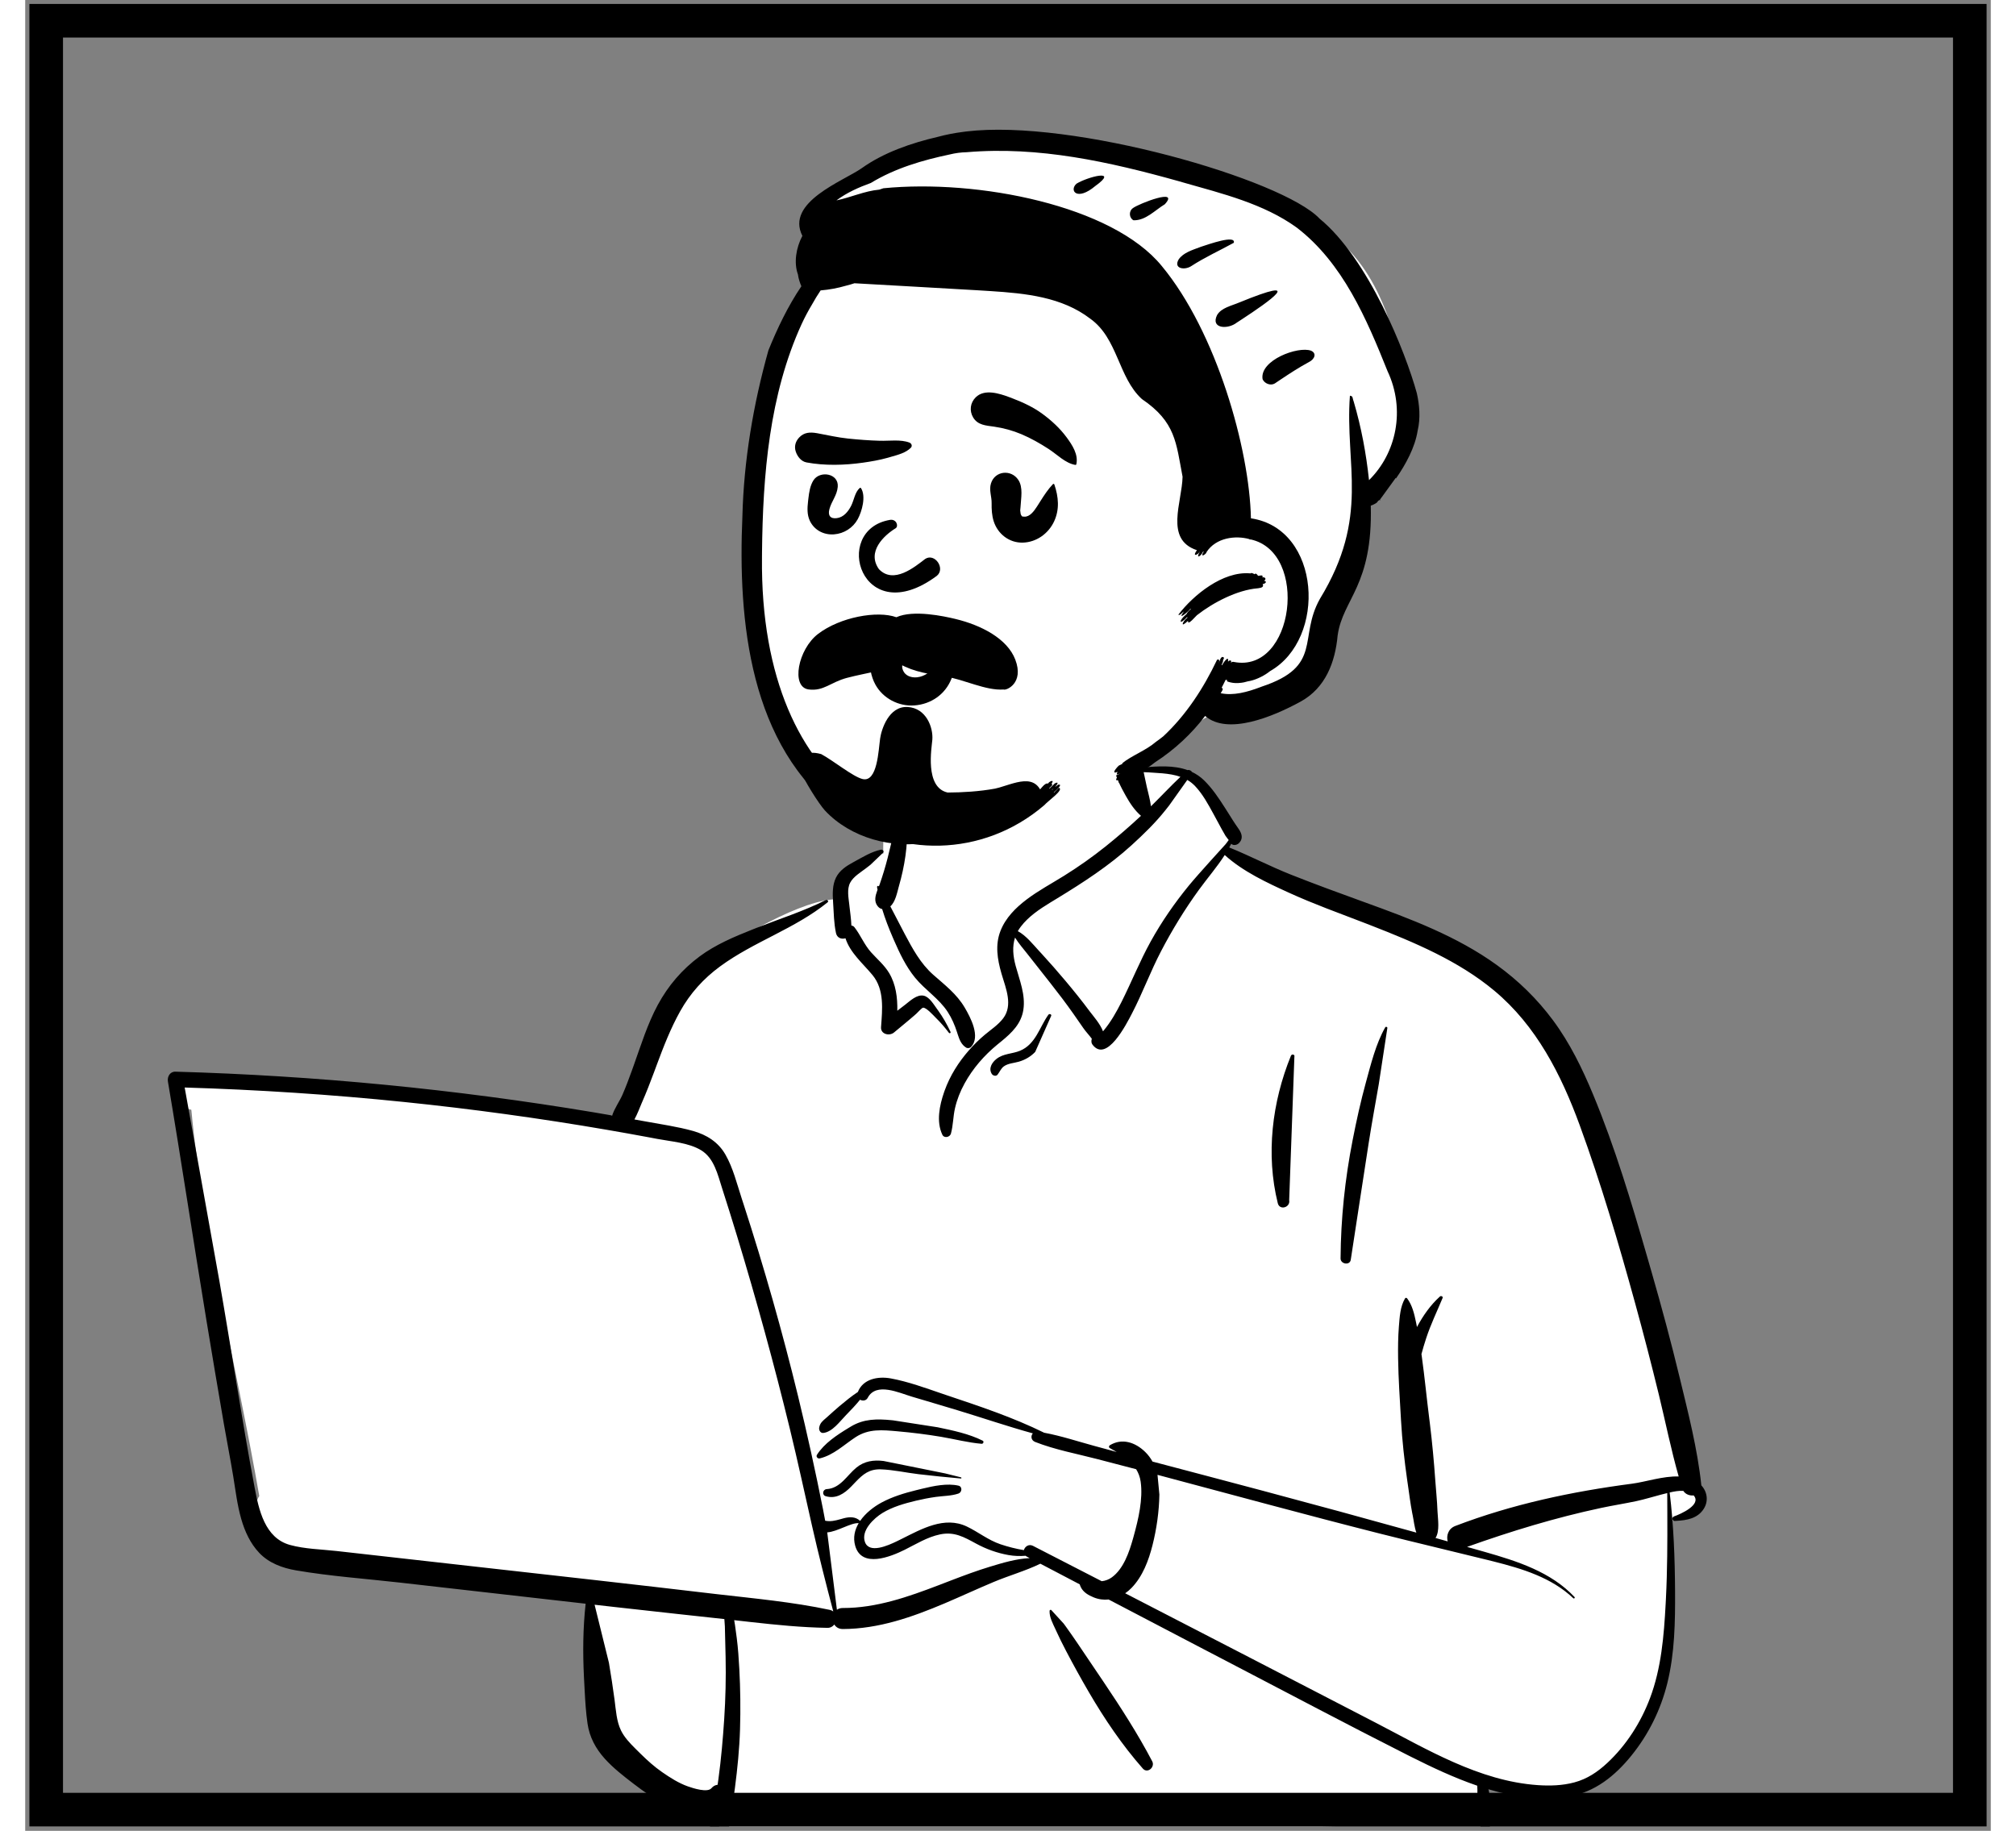 <svg width="240" height="218" viewBox="0 0 234 218" fill="none" xmlns="http://www.w3.org/2000/svg">
<rect x="0" y="0" width="234" height="218" fill="#808080" stroke="none"/>
<g clip-path="url(#clip0_88_936)">
<path fill-rule="evenodd" clip-rule="evenodd" d="M21.456 128.396C24.068 128.652 26.68 128.908 29.292 129.165C41.801 130.12 54.306 132.116 66.72 133.314C67.029 132.811 67.634 132.894 68.001 133.244C69.24 133.135 70.628 132.189 71.751 133.173C71.787 133.168 71.823 133.162 71.86 133.159C73.858 129.324 75.239 125.234 76.579 121.139C77.435 118.621 78.586 116.184 80.713 114.493C84.343 111.973 92.66 106.864 96.922 107.078C96.993 106.315 97.349 105.529 97.933 105.021C96.645 102.826 101.793 101.394 102.156 101.648C101.923 94.315 105.373 87.947 112.978 86.487C119.792 85.067 129.484 84.828 133.149 91.949C133.551 91.904 137.669 91.882 138.068 91.927C138.687 91.142 145.49 98.577 142.702 101.165C167.629 112.192 181.802 110.876 188.702 141.876C189.635 144.788 189.703 147.974 190.687 150.821C194.192 159.004 197.034 167.716 197.741 176.62C199.449 177.057 199.646 180.069 197.667 180.505C196.911 180.672 196.279 180.899 195.728 181.331C196.159 188.627 194.394 205.293 193.282 205.242C191.015 212.457 180.903 214.493 173.744 211.958C174.978 214.28 173.744 215.739 173.744 216.98C147.984 217.955 119.818 217.393 94.065 218.73C90.77 218.683 87.305 219.539 84.056 219.046C82.075 218.571 82.071 215.456 84.081 215.07L75.299 213.163C75.495 213.089 71.679 210.55 68.794 205.807C66.109 200.5 67.937 194.095 66.72 188.322C57.218 187.545 47.559 187.213 38.162 185.604C36.88 189.438 31.334 184.853 29.57 183.008C29.573 183.005 29.575 183.003 29.577 183C28.724 182.766 28.04 181.966 28.017 181.02C27.418 180.165 27.293 178.96 27.866 178.133C25.236 162.957 21.227 147.461 19.777 132.142C19.265 132.028 18.783 131.804 18.373 131.458L18.407 131.425C17.714 130.652 17.579 129.318 18.734 128.662C19.666 128.132 20.444 128.296 21.456 128.396Z" fill="white"/>
<path fill-rule="evenodd" clip-rule="evenodd" d="M132.674 90.295C131.898 88.345 129.274 89.103 129.566 91.152C129.742 92.38 130.414 93.676 131.018 94.752C131.509 95.627 132.07 96.482 132.831 97.138C131.477 98.401 130.072 99.618 128.631 100.773C127.059 102.034 125.406 103.196 123.697 104.264C122.199 105.2 120.633 106.03 119.221 107.098C117.908 108.092 116.711 109.287 116.103 110.847C115.454 112.508 115.736 114.223 116.213 115.883L116.268 116.07C116.756 117.715 117.601 119.697 116.43 121.247C115.834 122.035 114.967 122.594 114.219 123.224C113.553 123.785 112.929 124.394 112.357 125.049C111.108 126.476 110.093 128.082 109.452 129.871L109.395 130.034C108.845 131.618 108.444 133.558 109.186 135.114C109.399 135.559 110.086 135.414 110.205 134.98C110.475 133.997 110.461 132.967 110.687 131.97C110.922 130.933 111.313 129.948 111.825 129.017C112.814 127.215 114.154 125.676 115.736 124.374L116.21 123.989C117.445 122.976 118.579 121.901 118.83 120.224C119.098 118.43 118.379 116.72 117.917 115.022C117.595 113.839 117.49 112.704 117.838 111.635C118.263 112.329 118.843 112.988 119.302 113.575C120.216 114.746 121.139 115.91 122.059 117.076C123.003 118.272 123.923 119.486 124.799 120.732C125.191 121.289 125.579 121.85 125.966 122.411C126.256 122.833 126.662 123.254 126.979 123.684C126.902 123.915 126.907 124.18 127.047 124.368C128.727 126.638 131.117 121.902 131.741 120.705C133.01 118.268 133.955 115.679 135.229 113.242C136.548 110.717 138.051 108.258 139.726 105.952C140.739 104.558 141.875 103.247 142.802 101.808C144.985 103.788 147.859 105.116 150.498 106.319C153.398 107.642 156.41 108.722 159.383 109.869L160.262 110.21C165.384 112.209 170.632 114.405 174.89 117.957C179.893 122.129 182.853 127.946 185.057 133.969C187.594 140.902 189.692 148.023 191.649 155.139C192.65 158.78 193.6 162.438 194.493 166.107C195.28 169.339 195.932 172.604 196.843 175.803C194.996 175.738 192.888 176.453 191.311 176.66C184.123 177.601 177.031 179.101 170.244 181.698C169.405 182.019 169.163 182.856 169.345 183.534C168.862 183.398 168.379 183.26 167.895 183.124C168.425 182.312 168.172 180.861 168.131 179.962L168.128 179.9C168.085 178.701 167.955 177.501 167.871 176.305C167.71 174.024 167.501 171.76 167.223 169.492L167.152 168.925C166.837 166.458 166.605 163.976 166.261 161.513L166.22 161.231C166.385 160.601 166.577 159.979 166.778 159.359C167.315 157.708 168.072 156.154 168.736 154.555C168.815 154.367 168.546 154.259 168.421 154.372C167.297 155.383 166.404 156.666 165.686 158.008C165.674 157.945 165.663 157.881 165.65 157.818L165.568 157.415C165.366 156.432 165.121 155.398 164.518 154.601C164.454 154.517 164.327 154.499 164.266 154.601C163.689 155.578 163.625 156.814 163.536 157.925C163.435 159.182 163.423 160.454 163.441 161.714C163.475 164.177 163.649 166.647 163.787 169.105C163.923 171.521 164.189 173.907 164.532 176.299L164.598 176.748C164.766 177.886 164.903 179.039 165.124 180.17L165.187 180.478C165.305 181.039 165.378 181.83 165.614 182.486C159.552 180.796 153.481 179.144 147.399 177.521C143.002 176.347 138.602 175.192 134.203 174.029C133.971 173.61 133.682 173.22 133.321 172.87C132.133 171.719 130.558 171.206 129.113 172.092C128.996 172.164 128.986 172.348 129.113 172.418C129.39 172.569 129.667 172.724 129.939 172.886L127.298 172.17C125.324 171.635 123.326 170.967 121.305 170.594C117.583 168.757 113.58 167.428 109.66 166.114L109.198 165.957C107.19 165.273 105.114 164.507 103.039 164.127C101.521 163.85 99.739 164.185 99.128 165.74C98.355 166.25 97.628 166.849 96.926 167.437C96.418 167.863 95.932 168.315 95.438 168.756L95.346 168.836C94.942 169.187 94.622 169.422 94.522 169.98C94.471 170.268 94.654 170.658 95.01 170.62C96.099 170.504 96.984 169.242 97.722 168.488C98.293 167.906 98.867 167.304 99.388 166.664C99.692 166.829 100.107 166.799 100.301 166.434C101.302 164.537 104.046 165.851 105.565 166.301L107.739 166.945C108.827 167.267 109.914 167.591 110.999 167.92C113.981 168.826 116.949 169.84 119.958 170.671C119.689 170.967 119.726 171.494 120.238 171.694C122.593 172.618 125.178 173.096 127.625 173.731C129.17 174.131 130.714 174.535 132.258 174.94C132.523 175.369 132.713 175.854 132.793 176.419C133.088 178.495 132.52 180.89 131.966 182.899L131.883 183.198C131.428 184.813 130.759 186.792 129.366 187.811C129.026 188.06 128.593 188.233 128.156 188.272C125.429 186.869 122.703 185.465 119.974 184.064C119.469 183.805 119.002 184.156 118.889 184.574C117.927 184.416 116.967 184.167 116.093 183.871C114.624 183.372 113.477 182.42 112.1 181.762C109.435 180.49 106.715 182.053 104.329 183.242L103.779 183.512C102.709 184.031 100.484 185.028 99.97 183.609C99.474 182.235 101.044 180.767 102.057 180.149C103.266 179.412 104.673 179.018 106.038 178.689C106.818 178.502 107.608 178.349 108.402 178.237C109.302 178.11 110.233 178.129 111.1 177.837C111.531 177.692 111.597 177.008 111.1 176.895C109.765 176.591 108.172 176.922 106.778 177.261L106.05 177.44C104.647 177.785 103.23 178.217 101.951 178.904C101.022 179.404 100.04 180.163 99.4 181.092C98.843 180.575 98.15 180.593 97.428 180.784L97.037 180.893C96.39 181.072 95.866 181.196 95.236 181.072C95.152 180.614 95.067 180.156 94.976 179.698C94.079 175.195 93.095 170.71 92.01 166.249C90.138 158.554 87.972 150.943 85.53 143.41L85.285 142.657C84.722 140.935 84.268 139.057 83.36 137.475C82.501 135.978 81.126 135.116 79.491 134.659C77.636 134.141 75.686 133.87 73.794 133.52C73.371 133.442 72.948 133.368 72.526 133.292C72.883 132.647 73.149 131.915 73.389 131.353L73.431 131.256C73.947 130.08 74.411 128.883 74.858 127.679L75.193 126.775C76.001 124.596 76.835 122.453 77.97 120.415C79.166 118.271 80.752 116.517 82.729 115.066C86.76 112.107 91.619 110.598 95.529 107.436C95.689 107.306 95.484 107.085 95.322 107.167C92.681 108.493 89.831 109.395 87.085 110.475L86.544 110.689C84.373 111.549 82.169 112.486 80.29 113.879C78.196 115.432 76.546 117.361 75.306 119.655C74.085 121.917 73.303 124.448 72.441 126.863L72.21 127.507C71.862 128.472 71.503 129.434 71.092 130.373C70.765 131.119 70.155 131.97 69.878 132.821C69.12 132.69 68.362 132.558 67.603 132.431C51.164 129.687 34.542 128.074 17.883 127.602C17.231 127.584 16.894 128.206 16.99 128.774C18.589 138.228 20.01 147.714 21.569 157.174C22.249 161.303 22.943 165.429 23.653 169.553C24.013 171.643 24.429 173.724 24.77 175.816C25.045 177.506 25.245 179.209 25.717 180.86C26.141 182.34 26.791 183.767 27.858 184.896C29.009 186.113 30.616 186.703 32.233 186.981C36.338 187.687 40.548 187.976 44.687 188.447L66.719 190.953C66.397 193.88 66.373 196.761 66.52 199.721L66.605 201.337C66.674 202.637 66.756 203.939 66.943 205.226C67.177 206.84 67.915 208.206 69.002 209.412C70.001 210.519 71.214 211.463 72.394 212.368C73.619 213.308 74.885 214.215 76.325 214.797L76.512 214.871C77.775 215.364 80.145 216.128 81.872 215.849C81.646 216.98 81.21 218.196 81.597 219.315C81.776 219.835 82.456 220.094 82.872 219.652C83.697 218.775 83.761 217.618 83.957 216.474C84.16 215.285 84.335 214.091 84.491 212.894C84.792 210.58 85.026 208.245 85.098 205.911C85.171 203.514 85.143 201.114 85.014 198.72C84.948 197.491 84.865 196.262 84.709 195.041C84.642 194.52 84.575 193.998 84.497 193.479C84.468 193.289 84.437 193.1 84.403 192.912L86.381 193.135C89.413 193.474 92.447 193.78 95.5 193.827C95.862 193.833 96.14 193.668 96.322 193.428C96.516 193.744 96.853 193.969 97.336 193.968C101.6 193.952 105.572 192.557 109.45 190.914C111.405 190.085 113.33 189.188 115.288 188.367C117.116 187.6 119.069 187.053 120.853 186.189L125.539 188.647C125.574 188.768 125.618 188.882 125.665 188.978C125.97 189.601 126.571 189.939 127.186 190.193C127.776 190.438 128.386 190.514 128.981 190.452C132.536 192.315 136.091 194.175 139.648 196.032L143.206 197.887C150.295 201.578 157.357 205.329 164.491 208.934L165.016 209.198C167.48 210.434 170.126 211.686 172.86 212.621C172.909 213.313 172.878 213.986 172.82 214.719L172.806 214.878C172.725 215.744 172.55 216.829 173.245 217.445C173.606 217.766 174.251 217.767 174.497 217.284C174.943 216.407 174.542 215.026 174.401 214.074C174.351 213.735 174.29 213.387 174.2 213.049C177.334 213.983 180.564 214.435 183.754 213.911C186.86 213.401 189.266 211.445 191.205 209.051C193.252 206.526 194.707 203.582 195.487 200.427C196.375 196.837 196.433 193.129 196.412 189.451C196.39 185.535 196.245 181.599 195.769 177.71C196.291 177.587 196.869 177.481 197.397 177.517C197.658 177.935 198.165 178.111 198.622 178.057C199.618 179.155 197.093 180.277 196.286 180.558C196.005 180.656 196.035 181.111 196.359 181.097L196.562 181.088C197.809 181.021 199.098 180.808 199.831 179.65C200.418 178.721 200.242 177.62 199.541 176.863C199.079 172.489 197.973 168.229 196.944 163.963C195.934 159.775 194.81 155.614 193.62 151.473L193.086 149.62C191.211 143.129 189.252 136.585 186.666 130.351C185.375 127.239 183.887 124.183 181.871 121.469C179.991 118.939 177.772 116.774 175.222 114.926C170.467 111.478 164.887 109.395 159.405 107.411L159.159 107.322C156.319 106.294 153.485 105.254 150.676 104.141C148.192 103.156 145.812 101.908 143.34 100.908C143.421 100.763 143.498 100.615 143.573 100.466L143.618 100.505C143.626 100.511 143.634 100.517 143.643 100.522C143.891 100.695 144.257 100.61 144.462 100.417C145.041 99.871 144.845 99.265 144.459 98.699L144.408 98.627C143.936 97.965 143.515 97.266 143.079 96.58L142.806 96.151C142.074 95.006 141.305 93.853 140.33 92.906C139.878 92.468 139.383 92.14 138.859 91.895C138.904 91.8 138.511 91.607 138.4 91.704C136.739 91.096 134.829 91.224 133.019 91.391M67.785 191.074L70.093 191.337C72.633 191.626 75.174 191.905 77.715 192.182L83.234 192.782C83.248 193.096 83.286 193.404 83.293 193.642C83.329 194.867 83.356 196.092 83.382 197.318C83.433 199.774 83.376 202.232 83.215 204.684C83.058 207.059 82.852 209.435 82.531 211.795L82.465 212.266L82.427 212.514C82.165 212.539 81.908 212.664 81.694 212.919C81.228 213.477 79.537 212.935 78.877 212.7C77.791 212.314 76.769 211.661 75.826 211.007C74.904 210.368 74.075 209.622 73.278 208.837L72.626 208.192C71.977 207.548 71.327 206.861 70.93 206.05C70.391 204.95 70.321 203.6 70.163 202.402C69.968 200.929 69.737 199.456 69.492 197.99M134.799 175.61L135.038 175.673C143.736 177.984 152.422 180.363 161.146 182.572C165.464 183.666 169.802 184.68 174.125 185.752L174.825 185.927C178.235 186.789 181.687 187.827 184.298 190.3C184.395 190.391 184.535 190.251 184.444 190.155C181.629 187.158 177.626 185.89 173.783 184.791C173.072 184.587 172.361 184.389 171.65 184.187C176.877 182.323 182.187 180.702 187.619 179.546C189.018 179.248 190.433 179.029 191.831 178.731C192.806 178.522 193.758 178.22 194.722 177.97L195.481 177.78L195.491 180.177C195.503 183.573 195.497 186.966 195.324 190.362L195.291 190.991C195.089 194.769 194.774 198.627 193.433 202.189C192.343 205.085 190.606 207.812 188.335 209.921C187.186 210.988 185.95 211.819 184.423 212.229C183.004 212.61 181.518 212.654 180.061 212.553C173.068 212.065 166.843 208.266 160.768 205.121C150.833 199.977 140.896 194.835 130.95 189.71C131.219 189.527 131.472 189.315 131.702 189.077C133.036 187.699 133.74 185.814 134.202 183.988C134.694 182.044 134.988 179.961 135.022 177.954M122.144 191.696C122.056 191.649 121.954 191.708 121.95 191.807C121.92 192.567 122.339 193.316 122.653 194L122.686 194.073C123.067 194.921 123.485 195.757 123.916 196.581C124.779 198.225 125.675 199.852 126.61 201.456C128.491 204.683 130.582 207.774 133.053 210.584C133.611 211.219 134.529 210.405 134.171 209.721C132.444 206.427 130.431 203.316 128.359 200.233C127.321 198.689 126.285 197.144 125.237 195.607C124.8 194.966 124.357 194.327 123.903 193.697L123.629 193.321M18.985 129.489C27.713 129.753 36.431 130.322 45.118 131.214C53.197 132.044 61.246 133.148 69.25 134.525C70.922 134.812 72.592 135.111 74.259 135.422L75.26 135.611C76.927 135.927 78.965 136.057 80.45 136.948C82.016 137.887 82.439 139.851 82.96 141.469C83.572 143.373 84.169 145.283 84.75 147.196C87.056 154.796 89.163 162.46 91.042 170.176C91.975 174.006 92.803 177.857 93.675 181.701C94.45 185.116 95.305 188.493 96.198 191.873C96.088 191.788 95.953 191.723 95.79 191.688C91.354 190.744 86.827 190.334 82.325 189.813L81.889 189.762C77.232 189.214 72.575 188.671 67.916 188.147L37.064 184.677C35.245 184.473 33.296 184.445 31.525 183.957C28.515 183.126 27.809 179.761 27.304 177.08L27.289 176.999C25.766 168.901 24.553 160.732 23.133 152.613M95.48 182.459C96.678 182.38 98.317 181.283 99.226 181.362C98.749 182.162 98.533 183.075 98.808 184.05C99.573 186.763 103.034 185.36 104.701 184.531C106.067 183.851 107.387 183.019 108.9 182.701C110.614 182.34 111.775 183.022 113.223 183.807C114.412 184.453 115.707 184.916 117.039 185.156C117.748 185.283 118.421 185.297 119.092 185.247C119.132 185.28 119.178 185.311 119.23 185.338L119.585 185.524C117.979 185.598 116.343 186.093 114.848 186.547C113.299 187.017 111.778 187.584 110.266 188.164L108.778 188.736C105.108 190.141 101.308 191.476 97.336 191.464C97.05 191.463 96.817 191.542 96.632 191.671M102.181 173.958C100.998 173.813 99.906 173.969 98.96 174.739C97.82 175.668 97.054 177.208 95.415 177.309C94.937 177.339 94.826 178.011 95.301 178.151C96.521 178.513 97.509 177.853 98.34 176.995L98.899 176.411C99.721 175.561 100.478 174.903 101.873 174.954C103.366 175.008 104.861 175.353 106.344 175.529C108.025 175.727 109.705 175.897 111.39 176.043C111.469 176.05 111.482 175.926 111.409 175.908L109.521 175.438M103.324 169.121L103.128 169.101C101.41 168.934 99.839 168.928 98.304 169.852L98.01 170.03C96.626 170.871 95.12 171.862 94.255 173.223C94.113 173.446 94.347 173.708 94.584 173.652C96.247 173.253 97.463 172.033 98.861 171.119C100.431 170.095 102.052 170.264 103.841 170.423C105.574 170.577 107.306 170.789 109.021 171.078C110.633 171.349 112.251 171.777 113.879 171.913L113.879 171.91C114.065 171.91 114.171 171.63 113.981 171.536C112.329 170.71 110.415 170.32 108.617 169.943M162.162 122.396C162.165 122.261 161.973 122.21 161.907 122.327C160.789 124.294 160.204 126.705 159.609 128.872C158.985 131.142 158.481 133.436 158.029 135.746C157.113 140.423 156.624 145.074 156.591 149.841C156.587 150.522 157.696 150.703 157.804 150.005C158.524 145.368 159.214 140.726 159.94 136.09C160.305 133.758 160.73 131.436 161.137 129.111M151.094 125.822C151.176 125.551 150.782 125.46 150.681 125.709C148.437 131.216 147.677 137.458 149.118 143.268C149.338 144.157 150.64 143.772 150.474 142.894M122.153 120.929C122.164 120.726 121.901 120.694 121.801 120.833C120.738 122.331 120.297 124.337 118.432 125.112C117.501 125.498 116.453 125.431 115.63 126.084C115.08 126.52 114.658 127.209 115.071 127.871C115.204 128.084 115.577 128.191 115.758 127.959C116.021 127.621 116.161 127.216 116.519 126.962C117.025 126.605 117.706 126.583 118.286 126.415C119.035 126.197 119.696 125.817 120.237 125.252M104.392 95.945C104.282 95.889 104.177 95.924 104.107 96.019C104.007 96.154 104.019 96.286 104.142 96.378C103.978 96.713 103.784 97.551 103.757 97.673C103.645 98.168 103.526 98.659 103.401 99.15C103.15 100.141 102.93 101.14 102.678 102.131C102.411 103.182 102.094 104.221 101.74 105.246C101.717 105.312 101.692 105.38 101.666 105.449L101.626 105.553L101.616 105.537C101.544 105.423 101.394 105.503 101.412 105.623C101.428 105.732 101.451 105.841 101.469 105.95L101.432 106.048C101.201 106.671 101.042 107.326 101.467 107.876C101.626 108.081 101.8 108.203 102.018 108.239C102.367 109.389 102.805 110.519 103.274 111.603L103.411 111.92C104.101 113.502 104.836 115.063 105.934 116.411C107.133 117.881 108.782 118.885 109.827 120.497C110.312 121.247 110.65 122.035 110.925 122.881L111.028 123.203C111.223 123.801 111.447 124.382 112.009 124.733C112.188 124.845 112.457 124.809 112.601 124.657C113.753 123.438 112.547 121.163 111.853 119.983C110.887 118.343 109.49 117.293 108.091 116.056C106.583 114.722 105.621 112.937 104.69 111.179C104.12 110.102 103.57 109.002 102.991 107.92C103.596 107.385 103.79 106.323 103.995 105.584L104.013 105.518C104.352 104.335 104.622 103.122 104.792 101.903C104.956 100.731 105.024 99.576 104.98 98.397L104.968 98.097M102.141 101.522C102.275 101.339 102.054 101.131 101.87 101.17C100.755 101.4 99.664 102.075 98.663 102.621L98.556 102.679C97.757 103.11 96.953 103.638 96.533 104.475C96.077 105.385 96.114 106.433 96.177 107.422L96.182 107.515C96.259 108.701 96.271 109.933 96.522 111.097C96.65 111.693 97.19 111.861 97.652 111.72C98.201 113.454 99.743 114.732 100.87 116.1C102.307 117.844 102.036 120.2 101.886 122.3C101.825 123.151 102.883 123.393 103.428 122.939L104.684 121.896C104.893 121.722 105.102 121.547 105.31 121.372C105.489 121.222 105.666 121.071 105.841 120.918L106.103 120.686C106.219 120.583 106.731 120.01 106.881 119.986C107.244 119.929 108.106 120.885 108.401 121.185L108.439 121.222C108.994 121.767 109.496 122.353 109.963 122.974C110.049 123.088 110.217 122.994 110.156 122.862C109.737 121.965 109.25 121.107 108.672 120.304L108.555 120.144C108.17 119.626 107.654 118.711 106.975 118.558C106.146 118.371 105.318 119.202 104.715 119.664L104.676 119.693C104.389 119.908 104.106 120.127 103.823 120.348C103.852 118.784 103.655 117.203 102.847 115.855C102.278 114.905 101.425 114.2 100.694 113.384C99.882 112.474 99.457 111.356 98.722 110.408C98.627 110.287 98.496 110.221 98.355 110.2C98.327 109.439 98.215 108.669 98.128 107.916L98.103 107.69C98.015 106.872 97.808 105.872 98.209 105.105C98.587 104.381 99.456 103.87 100.099 103.379L100.624 102.972M138.344 92.867C138.68 93.061 138.994 93.303 139.278 93.605C140.175 94.556 140.816 95.739 141.44 96.878C141.776 97.491 142.099 98.111 142.438 98.722C142.585 98.989 142.737 99.252 142.89 99.515C142.961 99.636 143.171 99.876 143.275 100.025C143.159 100.187 143.04 100.347 142.917 100.505C142.871 100.565 139.655 104.069 138.534 105.44C136.817 107.54 135.283 109.758 133.971 112.132C132.687 114.457 131.709 116.919 130.519 119.289C129.923 120.476 129.258 121.654 128.41 122.681C128.378 122.721 128.343 122.759 128.31 122.798C127.986 121.924 127.157 120.988 126.75 120.451L126.712 120.4C125.788 119.155 124.813 117.948 123.816 116.761C122.906 115.677 121.973 114.616 121.017 113.573L120.657 113.183C119.991 112.464 119.145 111.387 118.17 110.873C118.275 110.687 118.396 110.503 118.535 110.321C119.448 109.127 120.739 108.261 122.014 107.479L122.84 106.977C125.955 105.079 129.021 103.092 131.725 100.626C133.156 99.321 134.566 97.954 135.769 96.432L136.194 95.894M133.147 91.927C134.605 92.049 136.181 92.02 137.528 92.496C136.33 93.628 135.191 94.852 134.021 96.003C133.917 95.224 133.704 94.455 133.524 93.695" fill="black"/>
<path fill-rule="evenodd" clip-rule="evenodd" d="M118.455 16.857C110.266 16.857 100.44 20.827 99.604 20.906L99.582 20.908C99.142 20.908 97.425 22.216 94.429 24.833L97.674 31.161L97.411 31.412C96.155 32.616 95.082 33.714 94.235 34.58C87.323 41.647 86.08 69.394 87.709 79.07C89.338 88.747 92.356 98.215 106.404 98.215C120.452 98.215 136.081 89.769 138.488 87.138C140.093 85.384 141.896 84.544 143.897 84.618C143.979 84.514 144.06 84.41 144.141 84.307L144.436 84.266C147.205 83.865 149.189 83.325 150.388 82.647C152.73 81.322 155.304 74.356 155.304 72.822C155.304 71.302 159.147 60.252 159.224 59.082L159.225 59.05C159.225 58.072 164.247 53.578 164.247 52.151C164.247 50.724 165.259 50.811 164.247 45.782L163.953 44.304C162.876 38.95 160.768 30.083 152.73 26.23C143.897 21.997 126.728 16.857 118.455 16.857Z" fill="white"/>
<path fill-rule="evenodd" clip-rule="evenodd" d="M154.093 26.032C149.688 21.356 124.678 14.123 112.026 15.656L111.646 15.706C110.636 15.834 109.641 16.027 108.659 16.291C105.485 17.032 102.206 18.155 99.583 20.03C97.393 21.564 90.485 24.069 92.521 28.082C91.766 29.512 91.485 31.279 91.995 32.688C92.059 33.175 92.209 33.623 92.401 34.087C90.788 36.467 89.511 39.159 88.477 41.719C86.671 48.161 85.547 54.866 85.382 61.44C84.835 73.928 86.204 88.845 97.081 96.921C103.652 102.038 113.944 102.21 121.328 95.865C121.747 95.369 123.718 94.031 123.06 93.796C122.865 94.003 122.663 94.204 122.458 94.402C122.468 94.38 122.47 94.358 122.466 94.334L122.658 94.16C123.021 93.824 123.491 93.337 122.956 93.432C122.932 93.46 122.907 93.484 122.881 93.511C122.768 93.579 122.682 93.638 122.615 93.69L122.581 93.718L122.592 93.707C122.9 93.378 123.085 93.042 122.624 93.256L122.563 93.286C122.358 93.502 122.15 93.709 121.937 93.91C121.941 93.886 121.937 93.862 121.924 93.837L122.122 93.645C122.315 93.456 122.286 93.456 122.191 93.302C122.602 92.727 121.836 93.069 121.782 93.293C121.302 93.18 120.881 94.08 120.573 94.19C107.037 104.596 87.393 95.362 87.712 66.365L87.716 65.797C87.809 56.525 88.59 46.995 92.425 38.602C92.798 37.793 93.215 37.007 93.674 36.246C93.99 35.675 94.329 35.119 94.693 34.578C95.712 34.495 96.718 34.309 97.709 34.02C98.05 33.934 98.386 33.839 98.723 33.727C103.64 33.995 108.447 34.287 113.378 34.563L114.918 34.659C119.094 34.928 123.414 35.358 126.785 37.941C130.092 40.294 130.107 44.931 132.938 47.514C136.975 50.254 137.005 52.724 137.782 56.762C137.724 59.806 135.614 64.228 139.487 65.51C138.833 66.441 139.744 65.993 139.816 65.667C139.823 65.669 139.83 65.671 139.836 65.671C139.254 66.753 140.11 66.071 140.185 65.724C140.231 65.711 140.277 65.678 140.323 65.632C139.736 66.58 140.684 65.916 140.628 65.744C141.762 64.001 144.095 63.731 145.739 64.192C145.759 64.255 145.832 64.26 145.878 64.227C152.87 65.743 151.066 80.218 143.9 78.819C143.594 78.756 143.601 78.903 143.54 78.918C143.706 78.483 143.239 78.66 143.244 78.751L143.216 78.75C143.193 78.748 143.202 78.745 143.185 78.751C143.345 77.862 142.445 79.15 142.516 79.203C142.488 79.186 142.457 79.177 142.43 79.174L142.461 79.089C142.61 78.691 142.597 78.857 142.596 78.629C142.709 78.347 142.717 78.47 142.691 78.286C142.296 77.981 142.179 78.908 142.048 78.976C142.273 78.662 142.094 78.404 141.881 78.575C140.267 81.97 138.182 85.16 135.488 87.672C135.193 87.904 134.895 88.133 134.586 88.349C133.44 89.347 131.682 89.989 130.61 90.873C130.61 90.888 130.617 90.906 130.628 90.924L130.603 90.947L130.578 90.97L130.205 91.15C130.095 91.243 129.997 91.347 129.909 91.462C129.816 91.57 129.733 91.689 129.664 91.815C129.629 91.969 129.706 92.033 129.852 91.967C129.916 91.945 129.98 91.92 130.044 91.896C130.041 91.901 130.039 91.905 130.035 91.909C130.014 91.94 129.872 92.27 130.036 92.216L130.055 92.209C130.145 92.176 130.234 92.139 130.322 92.104C130.218 92.234 130.123 92.375 130.039 92.494C129.949 92.587 129.894 92.697 129.872 92.821C129.876 92.891 129.914 92.92 129.984 92.911C130.09 92.876 130.194 92.84 130.299 92.801L130.269 92.858C130.195 93.003 130.09 93.247 130.277 93.165C130.436 93.116 130.589 93.059 130.743 92.997C130.756 93.023 130.781 93.032 130.833 93.008C131.321 92.834 131.793 92.622 132.245 92.371C132.642 92.082 133.042 91.799 133.441 91.512C133.816 91.287 134.178 91.036 134.524 90.754C136.837 89.26 138.862 87.362 140.469 85.249C143.156 87.575 148.528 85.352 151.851 83.531C154.79 81.903 155.946 78.893 156.245 75.647C156.866 71.278 160.436 69.782 160.188 60.196C160.193 60.197 160.199 60.197 160.206 60.197C160.336 60.159 160.462 60.108 160.581 60.042C160.704 59.983 160.819 59.914 160.927 59.83L161.06 59.645C161.13 59.607 161.192 59.566 161.24 59.526L161.264 59.558C161.342 59.652 161.29 59.51 161.285 59.482L161.517 59.167C162.067 58.416 162.671 57.573 163.162 56.899L163.178 56.927C163.189 56.947 163.195 56.962 163.189 56.969C164.359 55.288 165.459 53.258 165.765 51.293C166.126 49.779 165.985 48.219 165.67 46.817C164.32 41.906 159.899 30.794 154.093 26.032ZM122.347 93.942L122.421 93.876L122.356 93.957C122.323 93.999 122.288 94.036 122.232 94.074C122.235 94.062 122.235 94.049 122.234 94.034C122.271 94.006 122.309 93.975 122.347 93.942ZM112.082 18.124C120.662 17.386 129.101 19.276 137.289 21.564L137.854 21.727C142.51 23.055 147.433 24.251 151.367 27.094C156.864 31.305 159.703 38.002 162.18 44.186C164.343 48.781 163.237 53.962 159.978 57.17C159.638 53.982 159.06 50.887 158.157 47.817C157.968 47.338 158.111 47.18 157.704 47.118C157.09 55.391 160.114 61.504 154.131 71.308C151.534 75.935 154.54 79.32 147.208 81.754L147.01 81.83C145.482 82.407 143.814 82.862 142.318 82.539L142.452 82.321C142.589 82.097 142.631 81.988 142.432 81.892C142.437 81.881 142.444 81.87 142.452 81.857C142.613 81.553 142.768 81.246 142.917 80.935C142.977 80.955 143.037 80.97 143.099 80.986C143.059 81.061 143.054 81.136 143.167 81.162C143.57 81.3 143.984 81.356 144.408 81.33L144.499 81.323C144.977 81.294 145.279 81.207 145.549 81.126C145.638 81.111 145.728 81.096 145.816 81.078C146.684 80.885 147.603 80.396 148.197 79.911C154.976 76.061 154.275 62.955 145.92 61.716C145.749 53.464 141.824 39.542 135.31 31.679C129.422 24.446 113.348 21.311 102.165 22.416C102.002 22.47 101.839 22.525 101.676 22.58C99.951 22.733 98.306 23.502 96.58 23.859C97.819 22.93 99.226 22.311 100.674 21.785C103.56 20.02 106.869 19.065 110.066 18.391C110.728 18.228 111.399 18.138 112.082 18.124ZM146.302 68.345C145.853 68.101 145.904 68.336 145.801 68.268C142.57 68.004 139.085 70.834 137.279 73.192C137.422 73.34 137.807 72.901 137.875 72.832C137.884 72.841 137.895 72.848 137.906 72.852L137.856 72.923C137.124 73.974 138.575 72.737 138.711 72.482C138.735 72.495 138.759 72.502 138.786 72.497C138.671 72.61 138.32 72.904 138.259 73.114L138.166 73.191C137.288 73.943 137.361 74.509 138.358 73.441C138.334 73.49 138.325 73.536 138.342 73.573L138.307 73.596C137.817 73.938 137.414 74.894 138.439 73.913C138.332 74.629 139.454 73.245 139.49 73.254C141.433 71.73 144.292 70.247 146.729 70.048L146.812 70.038C147.259 69.981 147.471 69.848 147.314 69.556C147.864 69.425 147.736 69.154 147.475 69.162C147.863 68.907 147.514 68.663 147.288 68.758C147.443 68.329 146.822 68.615 146.765 68.555C146.443 68.058 146.356 68.473 146.302 68.345ZM153.076 41.757C151.524 41.189 146.939 42.891 147.306 45.145C147.524 45.662 148.244 45.959 148.75 45.666L149.41 45.223C150.559 44.454 151.595 43.779 152.828 43.108C153.5 42.775 153.789 42.068 153.076 41.757ZM144.245 38.408L144.845 38.018C148.08 35.901 152.652 32.693 144.543 36.012C143.618 36.408 142.39 36.642 141.886 37.523C141.094 39.145 143.179 39.254 144.245 38.408ZM143.882 28.909C144.141 27.924 140.912 29.08 139.971 29.384L139.828 29.438C138.914 29.779 137.865 30.095 137.318 30.885C136.677 31.975 137.974 32.201 138.778 31.709C140.426 30.632 142.232 29.82 143.882 28.909ZM135.669 24.32C137.487 22.335 132.621 24.237 131.892 24.765L131.872 24.78C131.328 25.163 131.438 25.988 131.949 26.23C133.403 26.258 134.472 25.046 135.669 24.32ZM127.396 22.145C130.286 20.068 126.479 21.056 125.157 21.87C124.255 22.665 125.184 24.006 127.396 22.145Z" fill="black"/>
<path fill-rule="evenodd" clip-rule="evenodd" d="M104.344 76.973C104.064 76.485 103.418 76.033 102.826 76.102C100.178 76.413 100.183 79.624 101.205 81.499C102.112 83.161 103.989 84.136 105.867 83.994C107.84 83.844 109.521 82.684 110.261 80.838C110.75 79.617 110.977 77.363 109.675 76.543C109.651 76.527 109.611 76.531 109.592 76.553C108.968 77.279 108.943 78.369 108.397 79.178C107.888 79.93 107.099 80.55 106.174 80.646C105.483 80.718 104.785 80.469 104.514 79.849C104.368 79.513 104.385 79.331 104.44 79.1L104.49 78.9C104.663 78.197 104.741 77.662 104.344 76.973ZM103.636 62.891C102.255 63.73 100.15 65.688 101.636 67.77C103.385 69.605 105.904 67.501 107.145 66.549C108.296 65.811 109.588 67.709 108.521 68.57C99.553 75.209 95.914 63.11 102.938 61.904C103.711 61.771 103.998 62.631 103.636 62.891ZM118.223 57.133C117.375 55.861 115.44 56.049 114.973 57.558C114.72 58.376 115.069 59.111 115.051 59.927C115.036 60.617 115.081 61.386 115.293 62.054C115.775 63.577 117.145 64.653 118.766 64.609C120.381 64.564 121.804 63.541 122.481 62.101C123.16 60.656 123.016 59.16 122.52 57.69C122.497 57.619 122.404 57.585 122.348 57.644C121.762 58.267 121.333 58.924 120.889 59.622L120.435 60.336C120.087 60.875 119.582 61.562 118.933 61.519L118.835 61.509C118.655 61.494 118.683 61.53 118.543 61.284C118.479 61.17 118.491 60.959 118.46 60.824L118.449 60.779L118.455 60.754C118.469 60.689 118.482 60.567 118.493 60.354L118.496 60.307C118.543 59.313 118.824 58.035 118.223 57.133ZM96.731 57.98C96.883 56.353 94.596 55.992 93.836 57.196C93.439 57.824 93.324 58.612 93.236 59.359L93.195 59.714C93.105 60.481 93.069 61.28 93.402 61.995C93.927 63.123 95.068 63.719 96.299 63.624C97.474 63.534 98.546 62.853 99.111 61.818C99.615 60.895 100.116 59.093 99.504 58.13C99.467 58.072 99.393 58.064 99.343 58.109C98.764 58.623 98.67 59.559 98.326 60.228C97.972 60.918 97.433 61.591 96.618 61.696C95.838 61.796 95.54 61.37 95.739 60.626C95.996 59.666 96.635 59.013 96.731 57.98ZM117.605 47.461L117.231 47.318C115.95 46.834 114.19 46.274 113.148 47.316C112.505 47.959 112.383 48.906 112.842 49.69C113.398 50.64 114.395 50.663 115.358 50.803C116.453 50.962 117.567 51.265 118.586 51.696C119.735 52.182 120.801 52.788 121.845 53.465C122.837 54.107 123.827 55.158 125.015 55.356C125.063 55.364 125.118 55.344 125.131 55.29C125.401 54.129 124.651 52.986 123.982 52.08C123.172 50.982 122.191 50.082 121.095 49.275C120.036 48.495 118.827 47.932 117.605 47.461ZM94.325 51.591L94.211 51.571C93.434 51.441 92.73 51.471 92.144 52.087C91.697 52.556 91.525 53.165 91.738 53.786C91.934 54.358 92.374 54.94 93.012 55.06C95.167 55.466 97.553 55.399 99.719 55.092C100.71 54.951 101.709 54.779 102.674 54.508L103.118 54.38C103.924 54.15 104.846 53.909 105.431 53.317C105.642 53.104 105.52 52.799 105.269 52.7C104.248 52.3 102.848 52.513 101.759 52.482C100.493 52.446 99.224 52.351 97.964 52.22C96.732 52.092 95.54 51.814 94.325 51.591Z" fill="black"/>
<path fill-rule="evenodd" clip-rule="evenodd" d="M103.71 73.493C105.744 72.577 109.397 73.376 110.723 73.694C113.806 74.434 116.908 76.031 117.866 78.535C118.946 81.356 116.791 82.244 116.474 82.099C114.34 82.249 111.798 80.908 109.562 80.561C107.746 80.278 105.83 80.03 104.129 79.066C102.887 79.749 100.082 80.118 97.818 80.716C95.89 81.224 95.054 82.327 93.267 82.092C91.125 81.811 92.001 77.305 94.389 75.48C97.002 73.482 101.422 72.672 103.71 73.493ZM99.682 92.759C101.461 93.193 101.581 89.292 101.78 87.914C101.936 86.838 102.815 84.061 105.042 84.181C107.269 84.301 108.106 86.627 107.993 88.074C107.92 89.012 107.055 93.765 109.815 94.366C111.575 94.36 113.61 94.241 115.46 93.9C117.638 93.407 120.469 91.68 121.217 95.08C121.486 96.304 111.894 99.94 107.638 100.269C103.321 101.144 98.271 99.799 95.198 96.496C94.498 95.745 92.529 92.627 92.389 91.863C92.094 90.258 92.777 89.225 94.763 89.791C96.166 90.54 98.537 92.48 99.682 92.759Z" fill="black"/>
</g>
<rect x="2.5" y="2.47" width="229" height="213" stroke="black" stroke-width="4"/>
<defs>
<clipPath id="clip0_88_936">
<rect x="0.5" y="0.47" width="233" height="217" fill="white"/>
</clipPath>
</defs>
</svg>
